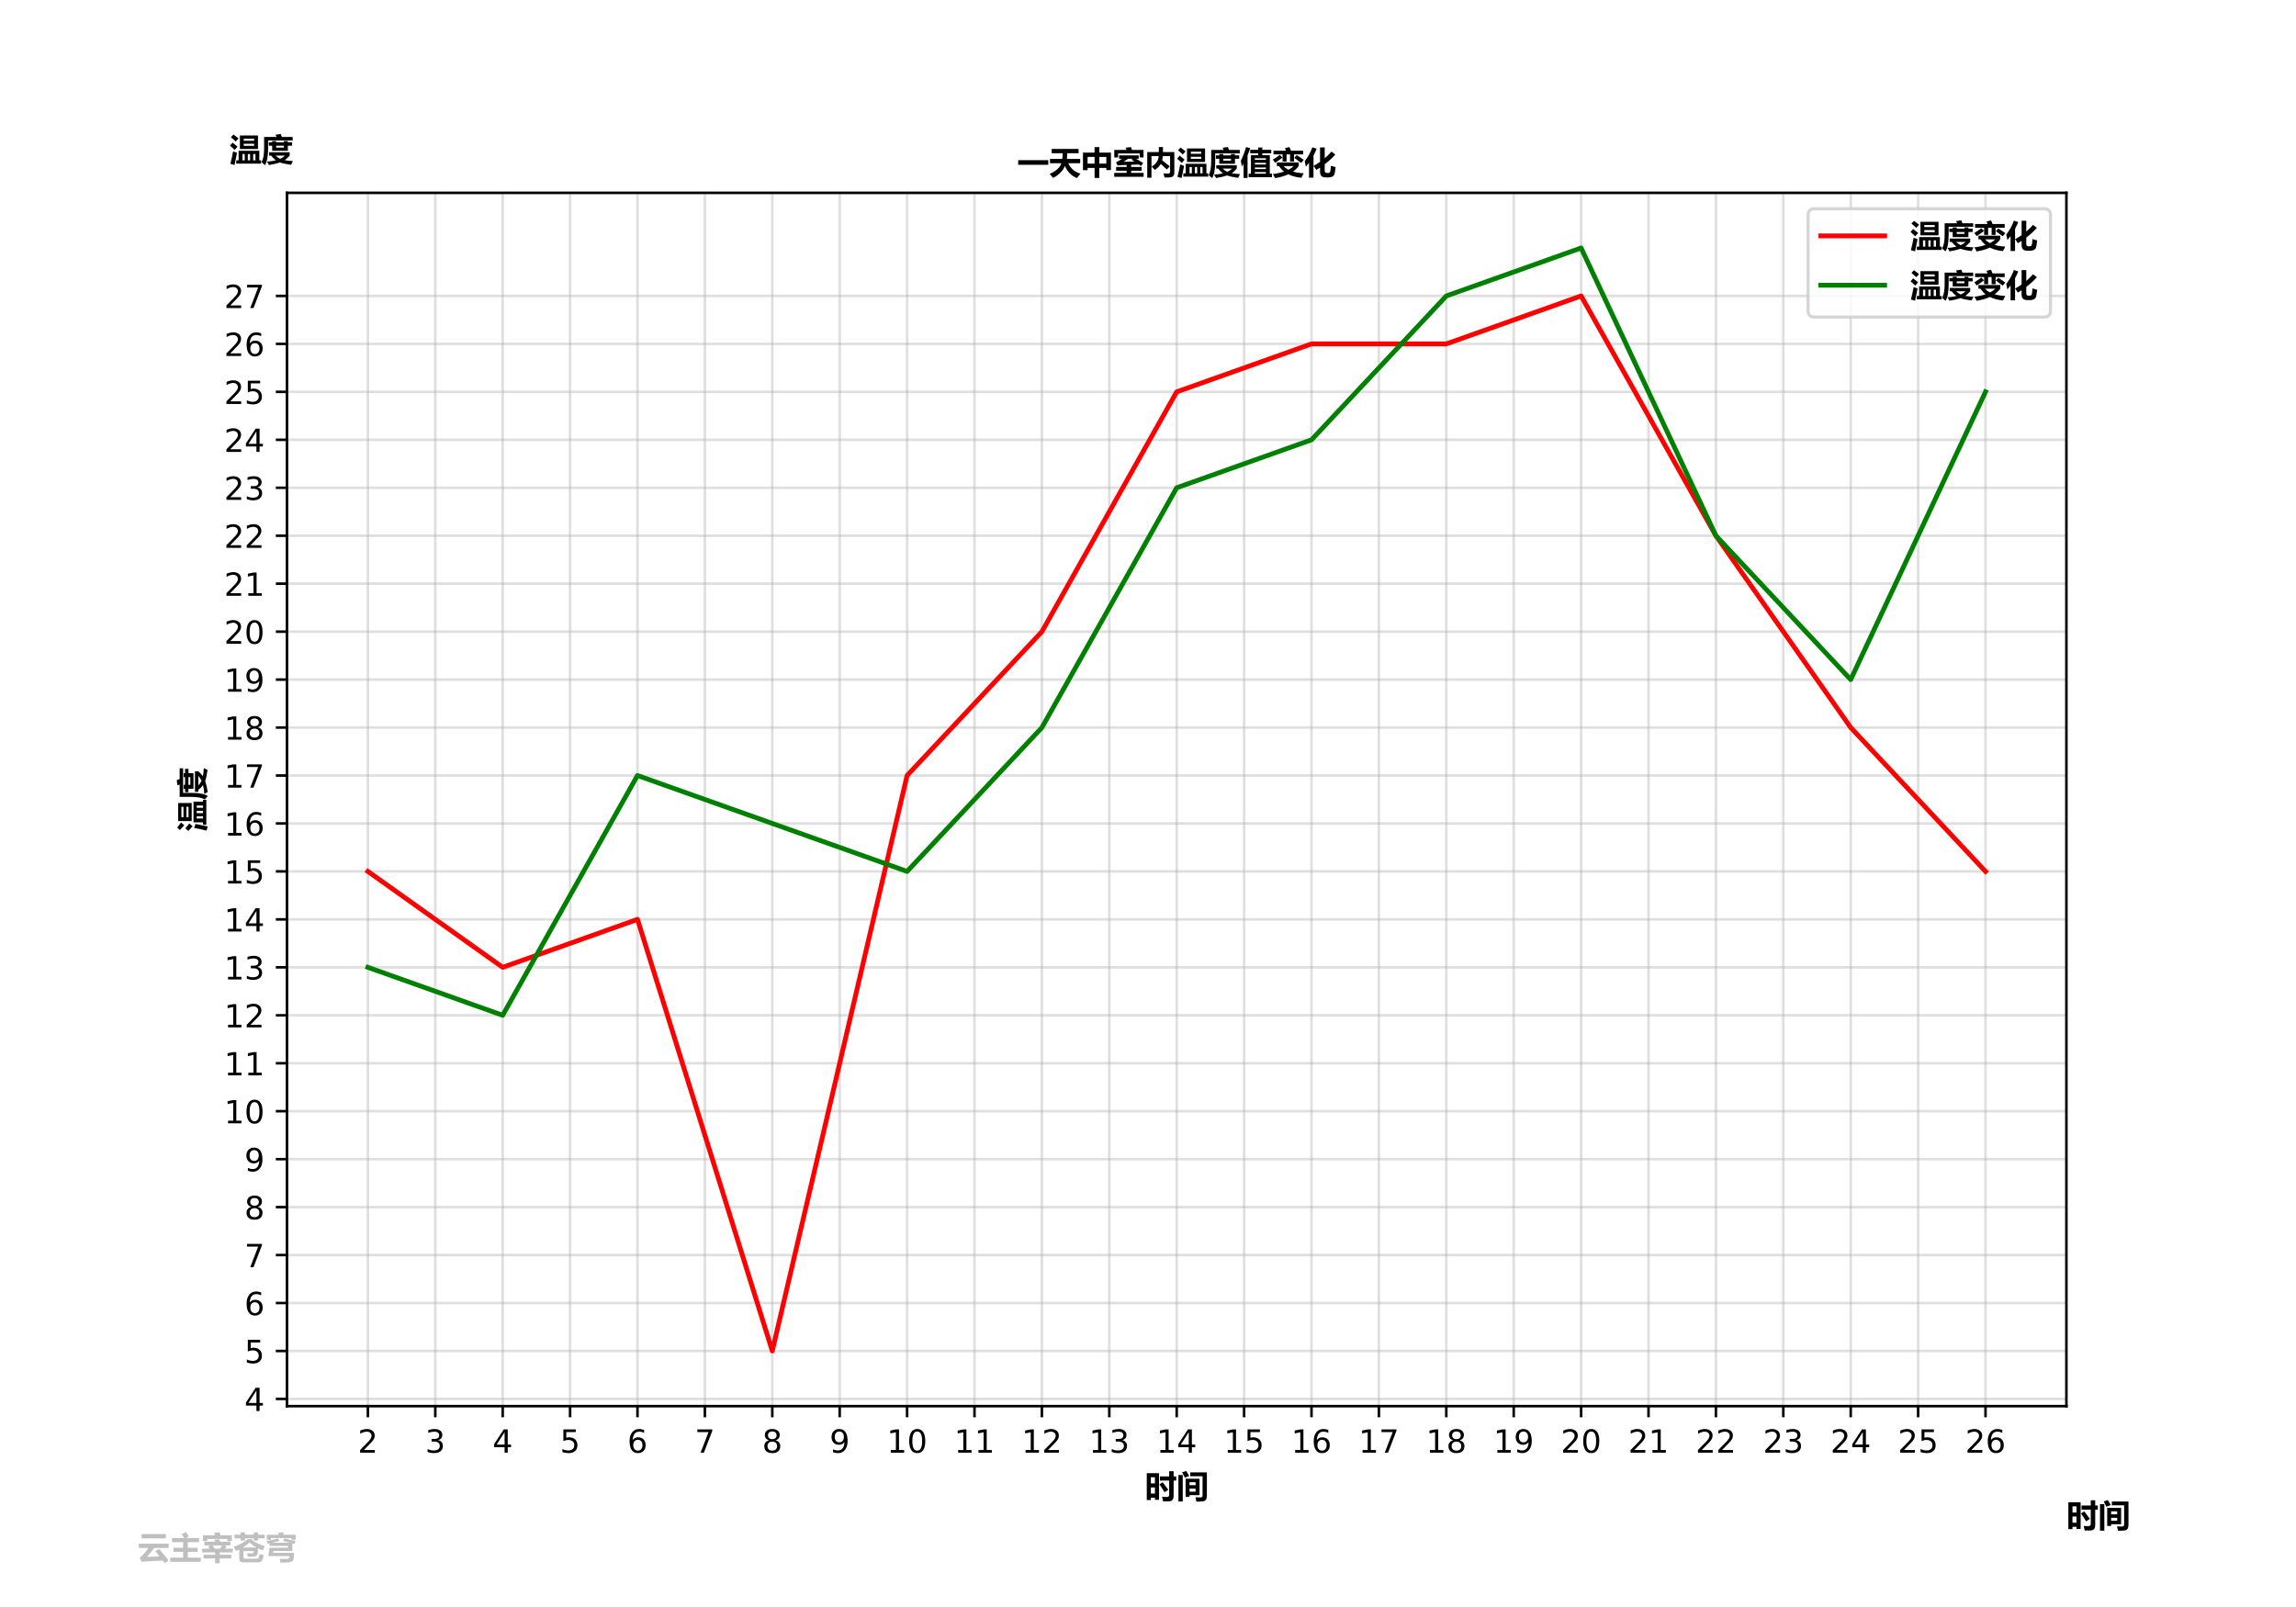 <?xml version="1.0" encoding="utf-8" standalone="no"?>
<!DOCTYPE svg PUBLIC "-//W3C//DTD SVG 1.1//EN"
  "http://www.w3.org/Graphics/SVG/1.1/DTD/svg11.dtd">
<!-- Created with matplotlib (https://matplotlib.org/) -->
<svg height="504pt" version="1.1" viewBox="0 0 720 504" width="720pt" xmlns="http://www.w3.org/2000/svg" xmlns:xlink="http://www.w3.org/1999/xlink">
 <defs>
  <style type="text/css">
*{stroke-linecap:butt;stroke-linejoin:round;}
  </style>
 </defs>
 <g id="figure_1">
  <g id="patch_1">
   <path d="M 0 504 
L 720 504 
L 720 0 
L 0 0 
z
" style="fill:#ffffff;"/>
  </g>
  <g id="axes_1">
   <g id="patch_2">
    <path d="M 90 441 
L 648 441 
L 648 60.48 
L 90 60.48 
z
" style="fill:#ffffff;"/>
   </g>
   <g id="matplotlib.axis_1">
    <g id="xtick_1">
     <g id="line2d_1">
      <path clip-path="url(#p3d6b09eaa8)" d="M 115.364 441 
L 115.364 60.48 
" style="fill:none;stroke:#b0b0b0;stroke-linecap:square;stroke-opacity:0.4;stroke-width:0.8;"/>
     </g>
     <g id="line2d_2">
      <defs>
       <path d="M 0 0 
L 0 3.5 
" id="mea80f3518a" style="stroke:#000000;stroke-width:0.8;"/>
      </defs>
      <g>
       <use style="stroke:#000000;stroke-width:0.8;" x="115.364" xlink:href="#mea80f3518a" y="441"/>
      </g>
     </g>
     <g id="text_1">
      <!-- 2 -->
      <defs>
       <path d="M 19.188 8.297 
L 53.609 8.297 
L 53.609 0 
L 7.328 0 
L 7.328 8.297 
Q 12.938 14.109 22.625 23.891 
Q 32.328 33.688 34.812 36.531 
Q 39.547 41.844 41.422 45.531 
Q 43.312 49.219 43.312 52.781 
Q 43.312 58.594 39.234 62.25 
Q 35.156 65.922 28.609 65.922 
Q 23.969 65.922 18.812 64.312 
Q 13.672 62.703 7.812 59.422 
L 7.812 69.391 
Q 13.766 71.781 18.938 73 
Q 24.125 74.219 28.422 74.219 
Q 39.75 74.219 46.484 68.547 
Q 53.219 62.891 53.219 53.422 
Q 53.219 48.922 51.531 44.891 
Q 49.859 40.875 45.406 35.406 
Q 44.188 33.984 37.641 27.219 
Q 31.109 20.453 19.188 8.297 
z
" id="DejaVuSans-50"/>
      </defs>
      <g transform="translate(112.182 455.598)scale(0.1 -0.1)">
       <use xlink:href="#DejaVuSans-50"/>
      </g>
     </g>
    </g>
    <g id="xtick_2">
     <g id="line2d_3">
      <path clip-path="url(#p3d6b09eaa8)" d="M 136.5 441 
L 136.5 60.48 
" style="fill:none;stroke:#b0b0b0;stroke-linecap:square;stroke-opacity:0.4;stroke-width:0.8;"/>
     </g>
     <g id="line2d_4">
      <g>
       <use style="stroke:#000000;stroke-width:0.8;" x="136.5" xlink:href="#mea80f3518a" y="441"/>
      </g>
     </g>
     <g id="text_2">
      <!-- 3 -->
      <defs>
       <path d="M 40.578 39.312 
Q 47.656 37.797 51.625 33 
Q 55.609 28.219 55.609 21.188 
Q 55.609 10.406 48.188 4.484 
Q 40.766 -1.422 27.094 -1.422 
Q 22.516 -1.422 17.656 -0.516 
Q 12.797 0.391 7.625 2.203 
L 7.625 11.719 
Q 11.719 9.328 16.594 8.109 
Q 21.484 6.891 26.812 6.891 
Q 36.078 6.891 40.938 10.547 
Q 45.797 14.203 45.797 21.188 
Q 45.797 27.641 41.281 31.266 
Q 36.766 34.906 28.719 34.906 
L 20.219 34.906 
L 20.219 43.016 
L 29.109 43.016 
Q 36.375 43.016 40.234 45.922 
Q 44.094 48.828 44.094 54.297 
Q 44.094 59.906 40.109 62.906 
Q 36.141 65.922 28.719 65.922 
Q 24.656 65.922 20.016 65.031 
Q 15.375 64.156 9.812 62.312 
L 9.812 71.094 
Q 15.438 72.656 20.344 73.438 
Q 25.25 74.219 29.594 74.219 
Q 40.828 74.219 47.359 69.109 
Q 53.906 64.016 53.906 55.328 
Q 53.906 49.266 50.438 45.094 
Q 46.969 40.922 40.578 39.312 
z
" id="DejaVuSans-51"/>
      </defs>
      <g transform="translate(133.319 455.598)scale(0.1 -0.1)">
       <use xlink:href="#DejaVuSans-51"/>
      </g>
     </g>
    </g>
    <g id="xtick_3">
     <g id="line2d_5">
      <path clip-path="url(#p3d6b09eaa8)" d="M 157.636 441 
L 157.636 60.48 
" style="fill:none;stroke:#b0b0b0;stroke-linecap:square;stroke-opacity:0.4;stroke-width:0.8;"/>
     </g>
     <g id="line2d_6">
      <g>
       <use style="stroke:#000000;stroke-width:0.8;" x="157.636" xlink:href="#mea80f3518a" y="441"/>
      </g>
     </g>
     <g id="text_3">
      <!-- 4 -->
      <defs>
       <path d="M 37.797 64.312 
L 12.891 25.391 
L 37.797 25.391 
z
M 35.203 72.906 
L 47.609 72.906 
L 47.609 25.391 
L 58.016 25.391 
L 58.016 17.188 
L 47.609 17.188 
L 47.609 0 
L 37.797 0 
L 37.797 17.188 
L 4.891 17.188 
L 4.891 26.703 
z
" id="DejaVuSans-52"/>
      </defs>
      <g transform="translate(154.455 455.598)scale(0.1 -0.1)">
       <use xlink:href="#DejaVuSans-52"/>
      </g>
     </g>
    </g>
    <g id="xtick_4">
     <g id="line2d_7">
      <path clip-path="url(#p3d6b09eaa8)" d="M 178.773 441 
L 178.773 60.48 
" style="fill:none;stroke:#b0b0b0;stroke-linecap:square;stroke-opacity:0.4;stroke-width:0.8;"/>
     </g>
     <g id="line2d_8">
      <g>
       <use style="stroke:#000000;stroke-width:0.8;" x="178.773" xlink:href="#mea80f3518a" y="441"/>
      </g>
     </g>
     <g id="text_4">
      <!-- 5 -->
      <defs>
       <path d="M 10.797 72.906 
L 49.516 72.906 
L 49.516 64.594 
L 19.828 64.594 
L 19.828 46.734 
Q 21.969 47.469 24.109 47.828 
Q 26.266 48.188 28.422 48.188 
Q 40.625 48.188 47.75 41.5 
Q 54.891 34.812 54.891 23.391 
Q 54.891 11.625 47.562 5.094 
Q 40.234 -1.422 26.906 -1.422 
Q 22.312 -1.422 17.547 -0.641 
Q 12.797 0.141 7.719 1.703 
L 7.719 11.625 
Q 12.109 9.234 16.797 8.062 
Q 21.484 6.891 26.703 6.891 
Q 35.156 6.891 40.078 11.328 
Q 45.016 15.766 45.016 23.391 
Q 45.016 31 40.078 35.438 
Q 35.156 39.891 26.703 39.891 
Q 22.75 39.891 18.812 39.016 
Q 14.891 38.141 10.797 36.281 
z
" id="DejaVuSans-53"/>
      </defs>
      <g transform="translate(175.591 455.598)scale(0.1 -0.1)">
       <use xlink:href="#DejaVuSans-53"/>
      </g>
     </g>
    </g>
    <g id="xtick_5">
     <g id="line2d_9">
      <path clip-path="url(#p3d6b09eaa8)" d="M 199.909 441 
L 199.909 60.48 
" style="fill:none;stroke:#b0b0b0;stroke-linecap:square;stroke-opacity:0.4;stroke-width:0.8;"/>
     </g>
     <g id="line2d_10">
      <g>
       <use style="stroke:#000000;stroke-width:0.8;" x="199.909" xlink:href="#mea80f3518a" y="441"/>
      </g>
     </g>
     <g id="text_5">
      <!-- 6 -->
      <defs>
       <path d="M 33.016 40.375 
Q 26.375 40.375 22.484 35.828 
Q 18.609 31.297 18.609 23.391 
Q 18.609 15.531 22.484 10.953 
Q 26.375 6.391 33.016 6.391 
Q 39.656 6.391 43.531 10.953 
Q 47.406 15.531 47.406 23.391 
Q 47.406 31.297 43.531 35.828 
Q 39.656 40.375 33.016 40.375 
z
M 52.594 71.297 
L 52.594 62.312 
Q 48.875 64.062 45.094 64.984 
Q 41.312 65.922 37.594 65.922 
Q 27.828 65.922 22.672 59.328 
Q 17.531 52.734 16.797 39.406 
Q 19.672 43.656 24.016 45.922 
Q 28.375 48.188 33.594 48.188 
Q 44.578 48.188 50.953 41.516 
Q 57.328 34.859 57.328 23.391 
Q 57.328 12.156 50.688 5.359 
Q 44.047 -1.422 33.016 -1.422 
Q 20.359 -1.422 13.672 8.266 
Q 6.984 17.969 6.984 36.375 
Q 6.984 53.656 15.188 63.938 
Q 23.391 74.219 37.203 74.219 
Q 40.922 74.219 44.703 73.484 
Q 48.484 72.75 52.594 71.297 
z
" id="DejaVuSans-54"/>
      </defs>
      <g transform="translate(196.728 455.598)scale(0.1 -0.1)">
       <use xlink:href="#DejaVuSans-54"/>
      </g>
     </g>
    </g>
    <g id="xtick_6">
     <g id="line2d_11">
      <path clip-path="url(#p3d6b09eaa8)" d="M 221.045 441 
L 221.045 60.48 
" style="fill:none;stroke:#b0b0b0;stroke-linecap:square;stroke-opacity:0.4;stroke-width:0.8;"/>
     </g>
     <g id="line2d_12">
      <g>
       <use style="stroke:#000000;stroke-width:0.8;" x="221.045" xlink:href="#mea80f3518a" y="441"/>
      </g>
     </g>
     <g id="text_6">
      <!-- 7 -->
      <defs>
       <path d="M 8.203 72.906 
L 55.078 72.906 
L 55.078 68.703 
L 28.609 0 
L 18.312 0 
L 43.219 64.594 
L 8.203 64.594 
z
" id="DejaVuSans-55"/>
      </defs>
      <g transform="translate(217.864 455.598)scale(0.1 -0.1)">
       <use xlink:href="#DejaVuSans-55"/>
      </g>
     </g>
    </g>
    <g id="xtick_7">
     <g id="line2d_13">
      <path clip-path="url(#p3d6b09eaa8)" d="M 242.182 441 
L 242.182 60.48 
" style="fill:none;stroke:#b0b0b0;stroke-linecap:square;stroke-opacity:0.4;stroke-width:0.8;"/>
     </g>
     <g id="line2d_14">
      <g>
       <use style="stroke:#000000;stroke-width:0.8;" x="242.182" xlink:href="#mea80f3518a" y="441"/>
      </g>
     </g>
     <g id="text_7">
      <!-- 8 -->
      <defs>
       <path d="M 31.781 34.625 
Q 24.75 34.625 20.719 30.859 
Q 16.703 27.094 16.703 20.516 
Q 16.703 13.922 20.719 10.156 
Q 24.75 6.391 31.781 6.391 
Q 38.812 6.391 42.859 10.172 
Q 46.922 13.969 46.922 20.516 
Q 46.922 27.094 42.891 30.859 
Q 38.875 34.625 31.781 34.625 
z
M 21.922 38.812 
Q 15.578 40.375 12.031 44.719 
Q 8.5 49.078 8.5 55.328 
Q 8.5 64.062 14.719 69.141 
Q 20.953 74.219 31.781 74.219 
Q 42.672 74.219 48.875 69.141 
Q 55.078 64.062 55.078 55.328 
Q 55.078 49.078 51.531 44.719 
Q 48 40.375 41.703 38.812 
Q 48.828 37.156 52.797 32.312 
Q 56.781 27.484 56.781 20.516 
Q 56.781 9.906 50.312 4.234 
Q 43.844 -1.422 31.781 -1.422 
Q 19.734 -1.422 13.25 4.234 
Q 6.781 9.906 6.781 20.516 
Q 6.781 27.484 10.781 32.312 
Q 14.797 37.156 21.922 38.812 
z
M 18.312 54.391 
Q 18.312 48.734 21.844 45.562 
Q 25.391 42.391 31.781 42.391 
Q 38.141 42.391 41.719 45.562 
Q 45.312 48.734 45.312 54.391 
Q 45.312 60.062 41.719 63.234 
Q 38.141 66.406 31.781 66.406 
Q 25.391 66.406 21.844 63.234 
Q 18.312 60.062 18.312 54.391 
z
" id="DejaVuSans-56"/>
      </defs>
      <g transform="translate(239.001 455.598)scale(0.1 -0.1)">
       <use xlink:href="#DejaVuSans-56"/>
      </g>
     </g>
    </g>
    <g id="xtick_8">
     <g id="line2d_15">
      <path clip-path="url(#p3d6b09eaa8)" d="M 263.318 441 
L 263.318 60.48 
" style="fill:none;stroke:#b0b0b0;stroke-linecap:square;stroke-opacity:0.4;stroke-width:0.8;"/>
     </g>
     <g id="line2d_16">
      <g>
       <use style="stroke:#000000;stroke-width:0.8;" x="263.318" xlink:href="#mea80f3518a" y="441"/>
      </g>
     </g>
     <g id="text_8">
      <!-- 9 -->
      <defs>
       <path d="M 10.984 1.516 
L 10.984 10.5 
Q 14.703 8.734 18.5 7.812 
Q 22.312 6.891 25.984 6.891 
Q 35.75 6.891 40.891 13.453 
Q 46.047 20.016 46.781 33.406 
Q 43.953 29.203 39.594 26.953 
Q 35.25 24.703 29.984 24.703 
Q 19.047 24.703 12.672 31.312 
Q 6.297 37.938 6.297 49.422 
Q 6.297 60.641 12.938 67.422 
Q 19.578 74.219 30.609 74.219 
Q 43.266 74.219 49.922 64.516 
Q 56.594 54.828 56.594 36.375 
Q 56.594 19.141 48.406 8.859 
Q 40.234 -1.422 26.422 -1.422 
Q 22.703 -1.422 18.891 -0.688 
Q 15.094 0.047 10.984 1.516 
z
M 30.609 32.422 
Q 37.25 32.422 41.125 36.953 
Q 45.016 41.5 45.016 49.422 
Q 45.016 57.281 41.125 61.844 
Q 37.25 66.406 30.609 66.406 
Q 23.969 66.406 20.094 61.844 
Q 16.219 57.281 16.219 49.422 
Q 16.219 41.5 20.094 36.953 
Q 23.969 32.422 30.609 32.422 
z
" id="DejaVuSans-57"/>
      </defs>
      <g transform="translate(260.137 455.598)scale(0.1 -0.1)">
       <use xlink:href="#DejaVuSans-57"/>
      </g>
     </g>
    </g>
    <g id="xtick_9">
     <g id="line2d_17">
      <path clip-path="url(#p3d6b09eaa8)" d="M 284.455 441 
L 284.455 60.48 
" style="fill:none;stroke:#b0b0b0;stroke-linecap:square;stroke-opacity:0.4;stroke-width:0.8;"/>
     </g>
     <g id="line2d_18">
      <g>
       <use style="stroke:#000000;stroke-width:0.8;" x="284.455" xlink:href="#mea80f3518a" y="441"/>
      </g>
     </g>
     <g id="text_9">
      <!-- 10 -->
      <defs>
       <path d="M 12.406 8.297 
L 28.516 8.297 
L 28.516 63.922 
L 10.984 60.406 
L 10.984 69.391 
L 28.422 72.906 
L 38.281 72.906 
L 38.281 8.297 
L 54.391 8.297 
L 54.391 0 
L 12.406 0 
z
" id="DejaVuSans-49"/>
       <path d="M 31.781 66.406 
Q 24.172 66.406 20.328 58.906 
Q 16.5 51.422 16.5 36.375 
Q 16.5 21.391 20.328 13.891 
Q 24.172 6.391 31.781 6.391 
Q 39.453 6.391 43.281 13.891 
Q 47.125 21.391 47.125 36.375 
Q 47.125 51.422 43.281 58.906 
Q 39.453 66.406 31.781 66.406 
z
M 31.781 74.219 
Q 44.047 74.219 50.516 64.516 
Q 56.984 54.828 56.984 36.375 
Q 56.984 17.969 50.516 8.266 
Q 44.047 -1.422 31.781 -1.422 
Q 19.531 -1.422 13.062 8.266 
Q 6.594 17.969 6.594 36.375 
Q 6.594 54.828 13.062 64.516 
Q 19.531 74.219 31.781 74.219 
z
" id="DejaVuSans-48"/>
      </defs>
      <g transform="translate(278.092 455.598)scale(0.1 -0.1)">
       <use xlink:href="#DejaVuSans-49"/>
       <use x="63.623" xlink:href="#DejaVuSans-48"/>
      </g>
     </g>
    </g>
    <g id="xtick_10">
     <g id="line2d_19">
      <path clip-path="url(#p3d6b09eaa8)" d="M 305.591 441 
L 305.591 60.48 
" style="fill:none;stroke:#b0b0b0;stroke-linecap:square;stroke-opacity:0.4;stroke-width:0.8;"/>
     </g>
     <g id="line2d_20">
      <g>
       <use style="stroke:#000000;stroke-width:0.8;" x="305.591" xlink:href="#mea80f3518a" y="441"/>
      </g>
     </g>
     <g id="text_10">
      <!-- 11 -->
      <g transform="translate(299.228 455.598)scale(0.1 -0.1)">
       <use xlink:href="#DejaVuSans-49"/>
       <use x="63.623" xlink:href="#DejaVuSans-49"/>
      </g>
     </g>
    </g>
    <g id="xtick_11">
     <g id="line2d_21">
      <path clip-path="url(#p3d6b09eaa8)" d="M 326.727 441 
L 326.727 60.48 
" style="fill:none;stroke:#b0b0b0;stroke-linecap:square;stroke-opacity:0.4;stroke-width:0.8;"/>
     </g>
     <g id="line2d_22">
      <g>
       <use style="stroke:#000000;stroke-width:0.8;" x="326.727" xlink:href="#mea80f3518a" y="441"/>
      </g>
     </g>
     <g id="text_11">
      <!-- 12 -->
      <g transform="translate(320.365 455.598)scale(0.1 -0.1)">
       <use xlink:href="#DejaVuSans-49"/>
       <use x="63.623" xlink:href="#DejaVuSans-50"/>
      </g>
     </g>
    </g>
    <g id="xtick_12">
     <g id="line2d_23">
      <path clip-path="url(#p3d6b09eaa8)" d="M 347.864 441 
L 347.864 60.48 
" style="fill:none;stroke:#b0b0b0;stroke-linecap:square;stroke-opacity:0.4;stroke-width:0.8;"/>
     </g>
     <g id="line2d_24">
      <g>
       <use style="stroke:#000000;stroke-width:0.8;" x="347.864" xlink:href="#mea80f3518a" y="441"/>
      </g>
     </g>
     <g id="text_12">
      <!-- 13 -->
      <g transform="translate(341.501 455.598)scale(0.1 -0.1)">
       <use xlink:href="#DejaVuSans-49"/>
       <use x="63.623" xlink:href="#DejaVuSans-51"/>
      </g>
     </g>
    </g>
    <g id="xtick_13">
     <g id="line2d_25">
      <path clip-path="url(#p3d6b09eaa8)" d="M 369 441 
L 369 60.48 
" style="fill:none;stroke:#b0b0b0;stroke-linecap:square;stroke-opacity:0.4;stroke-width:0.8;"/>
     </g>
     <g id="line2d_26">
      <g>
       <use style="stroke:#000000;stroke-width:0.8;" x="369" xlink:href="#mea80f3518a" y="441"/>
      </g>
     </g>
     <g id="text_13">
      <!-- 14 -->
      <g transform="translate(362.637 455.598)scale(0.1 -0.1)">
       <use xlink:href="#DejaVuSans-49"/>
       <use x="63.623" xlink:href="#DejaVuSans-52"/>
      </g>
     </g>
    </g>
    <g id="xtick_14">
     <g id="line2d_27">
      <path clip-path="url(#p3d6b09eaa8)" d="M 390.136 441 
L 390.136 60.48 
" style="fill:none;stroke:#b0b0b0;stroke-linecap:square;stroke-opacity:0.4;stroke-width:0.8;"/>
     </g>
     <g id="line2d_28">
      <g>
       <use style="stroke:#000000;stroke-width:0.8;" x="390.136" xlink:href="#mea80f3518a" y="441"/>
      </g>
     </g>
     <g id="text_14">
      <!-- 15 -->
      <g transform="translate(383.774 455.598)scale(0.1 -0.1)">
       <use xlink:href="#DejaVuSans-49"/>
       <use x="63.623" xlink:href="#DejaVuSans-53"/>
      </g>
     </g>
    </g>
    <g id="xtick_15">
     <g id="line2d_29">
      <path clip-path="url(#p3d6b09eaa8)" d="M 411.273 441 
L 411.273 60.48 
" style="fill:none;stroke:#b0b0b0;stroke-linecap:square;stroke-opacity:0.4;stroke-width:0.8;"/>
     </g>
     <g id="line2d_30">
      <g>
       <use style="stroke:#000000;stroke-width:0.8;" x="411.273" xlink:href="#mea80f3518a" y="441"/>
      </g>
     </g>
     <g id="text_15">
      <!-- 16 -->
      <g transform="translate(404.91 455.598)scale(0.1 -0.1)">
       <use xlink:href="#DejaVuSans-49"/>
       <use x="63.623" xlink:href="#DejaVuSans-54"/>
      </g>
     </g>
    </g>
    <g id="xtick_16">
     <g id="line2d_31">
      <path clip-path="url(#p3d6b09eaa8)" d="M 432.409 441 
L 432.409 60.48 
" style="fill:none;stroke:#b0b0b0;stroke-linecap:square;stroke-opacity:0.4;stroke-width:0.8;"/>
     </g>
     <g id="line2d_32">
      <g>
       <use style="stroke:#000000;stroke-width:0.8;" x="432.409" xlink:href="#mea80f3518a" y="441"/>
      </g>
     </g>
     <g id="text_16">
      <!-- 17 -->
      <g transform="translate(426.047 455.598)scale(0.1 -0.1)">
       <use xlink:href="#DejaVuSans-49"/>
       <use x="63.623" xlink:href="#DejaVuSans-55"/>
      </g>
     </g>
    </g>
    <g id="xtick_17">
     <g id="line2d_33">
      <path clip-path="url(#p3d6b09eaa8)" d="M 453.545 441 
L 453.545 60.48 
" style="fill:none;stroke:#b0b0b0;stroke-linecap:square;stroke-opacity:0.4;stroke-width:0.8;"/>
     </g>
     <g id="line2d_34">
      <g>
       <use style="stroke:#000000;stroke-width:0.8;" x="453.545" xlink:href="#mea80f3518a" y="441"/>
      </g>
     </g>
     <g id="text_17">
      <!-- 18 -->
      <g transform="translate(447.183 455.598)scale(0.1 -0.1)">
       <use xlink:href="#DejaVuSans-49"/>
       <use x="63.623" xlink:href="#DejaVuSans-56"/>
      </g>
     </g>
    </g>
    <g id="xtick_18">
     <g id="line2d_35">
      <path clip-path="url(#p3d6b09eaa8)" d="M 474.682 441 
L 474.682 60.48 
" style="fill:none;stroke:#b0b0b0;stroke-linecap:square;stroke-opacity:0.4;stroke-width:0.8;"/>
     </g>
     <g id="line2d_36">
      <g>
       <use style="stroke:#000000;stroke-width:0.8;" x="474.682" xlink:href="#mea80f3518a" y="441"/>
      </g>
     </g>
     <g id="text_18">
      <!-- 19 -->
      <g transform="translate(468.319 455.598)scale(0.1 -0.1)">
       <use xlink:href="#DejaVuSans-49"/>
       <use x="63.623" xlink:href="#DejaVuSans-57"/>
      </g>
     </g>
    </g>
    <g id="xtick_19">
     <g id="line2d_37">
      <path clip-path="url(#p3d6b09eaa8)" d="M 495.818 441 
L 495.818 60.48 
" style="fill:none;stroke:#b0b0b0;stroke-linecap:square;stroke-opacity:0.4;stroke-width:0.8;"/>
     </g>
     <g id="line2d_38">
      <g>
       <use style="stroke:#000000;stroke-width:0.8;" x="495.818" xlink:href="#mea80f3518a" y="441"/>
      </g>
     </g>
     <g id="text_19">
      <!-- 20 -->
      <g transform="translate(489.456 455.598)scale(0.1 -0.1)">
       <use xlink:href="#DejaVuSans-50"/>
       <use x="63.623" xlink:href="#DejaVuSans-48"/>
      </g>
     </g>
    </g>
    <g id="xtick_20">
     <g id="line2d_39">
      <path clip-path="url(#p3d6b09eaa8)" d="M 516.955 441 
L 516.955 60.48 
" style="fill:none;stroke:#b0b0b0;stroke-linecap:square;stroke-opacity:0.4;stroke-width:0.8;"/>
     </g>
     <g id="line2d_40">
      <g>
       <use style="stroke:#000000;stroke-width:0.8;" x="516.955" xlink:href="#mea80f3518a" y="441"/>
      </g>
     </g>
     <g id="text_20">
      <!-- 21 -->
      <g transform="translate(510.592 455.598)scale(0.1 -0.1)">
       <use xlink:href="#DejaVuSans-50"/>
       <use x="63.623" xlink:href="#DejaVuSans-49"/>
      </g>
     </g>
    </g>
    <g id="xtick_21">
     <g id="line2d_41">
      <path clip-path="url(#p3d6b09eaa8)" d="M 538.091 441 
L 538.091 60.48 
" style="fill:none;stroke:#b0b0b0;stroke-linecap:square;stroke-opacity:0.4;stroke-width:0.8;"/>
     </g>
     <g id="line2d_42">
      <g>
       <use style="stroke:#000000;stroke-width:0.8;" x="538.091" xlink:href="#mea80f3518a" y="441"/>
      </g>
     </g>
     <g id="text_21">
      <!-- 22 -->
      <g transform="translate(531.728 455.598)scale(0.1 -0.1)">
       <use xlink:href="#DejaVuSans-50"/>
       <use x="63.623" xlink:href="#DejaVuSans-50"/>
      </g>
     </g>
    </g>
    <g id="xtick_22">
     <g id="line2d_43">
      <path clip-path="url(#p3d6b09eaa8)" d="M 559.227 441 
L 559.227 60.48 
" style="fill:none;stroke:#b0b0b0;stroke-linecap:square;stroke-opacity:0.4;stroke-width:0.8;"/>
     </g>
     <g id="line2d_44">
      <g>
       <use style="stroke:#000000;stroke-width:0.8;" x="559.227" xlink:href="#mea80f3518a" y="441"/>
      </g>
     </g>
     <g id="text_22">
      <!-- 23 -->
      <g transform="translate(552.865 455.598)scale(0.1 -0.1)">
       <use xlink:href="#DejaVuSans-50"/>
       <use x="63.623" xlink:href="#DejaVuSans-51"/>
      </g>
     </g>
    </g>
    <g id="xtick_23">
     <g id="line2d_45">
      <path clip-path="url(#p3d6b09eaa8)" d="M 580.364 441 
L 580.364 60.48 
" style="fill:none;stroke:#b0b0b0;stroke-linecap:square;stroke-opacity:0.4;stroke-width:0.8;"/>
     </g>
     <g id="line2d_46">
      <g>
       <use style="stroke:#000000;stroke-width:0.8;" x="580.364" xlink:href="#mea80f3518a" y="441"/>
      </g>
     </g>
     <g id="text_23">
      <!-- 24 -->
      <g transform="translate(574.001 455.598)scale(0.1 -0.1)">
       <use xlink:href="#DejaVuSans-50"/>
       <use x="63.623" xlink:href="#DejaVuSans-52"/>
      </g>
     </g>
    </g>
    <g id="xtick_24">
     <g id="line2d_47">
      <path clip-path="url(#p3d6b09eaa8)" d="M 601.5 441 
L 601.5 60.48 
" style="fill:none;stroke:#b0b0b0;stroke-linecap:square;stroke-opacity:0.4;stroke-width:0.8;"/>
     </g>
     <g id="line2d_48">
      <g>
       <use style="stroke:#000000;stroke-width:0.8;" x="601.5" xlink:href="#mea80f3518a" y="441"/>
      </g>
     </g>
     <g id="text_24">
      <!-- 25 -->
      <g transform="translate(595.138 455.598)scale(0.1 -0.1)">
       <use xlink:href="#DejaVuSans-50"/>
       <use x="63.623" xlink:href="#DejaVuSans-53"/>
      </g>
     </g>
    </g>
    <g id="xtick_25">
     <g id="line2d_49">
      <path clip-path="url(#p3d6b09eaa8)" d="M 622.636 441 
L 622.636 60.48 
" style="fill:none;stroke:#b0b0b0;stroke-linecap:square;stroke-opacity:0.4;stroke-width:0.8;"/>
     </g>
     <g id="line2d_50">
      <g>
       <use style="stroke:#000000;stroke-width:0.8;" x="622.636" xlink:href="#mea80f3518a" y="441"/>
      </g>
     </g>
     <g id="text_25">
      <!-- 26 -->
      <g transform="translate(616.274 455.598)scale(0.1 -0.1)">
       <use xlink:href="#DejaVuSans-50"/>
       <use x="63.623" xlink:href="#DejaVuSans-54"/>
      </g>
     </g>
    </g>
    <g id="text_26">
     <!-- 时间 -->
     <defs>
      <path d="M 47.469 66.266 
L 76.375 66.266 
L 76.375 82.672 
L 90.328 82.672 
L 90.328 66.266 
L 98.531 66.266 
L 98.531 53.266 
L 90.328 53.266 
L 90.328 4.938 
Q 90.328 -3.266 86.672 -7.469 
Q 83.016 -11.672 76.531 -11.906 
Q 70.062 -12.156 57.328 -12.156 
Q 55.766 -3.266 54 2.094 
Q 67.875 1.703 69.234 1.703 
Q 76.375 1.703 76.375 9.125 
L 76.375 53.266 
L 47.469 53.266 
z
M 6.156 -7.766 
L 6.156 76.516 
L 44.625 76.516 
L 44.625 -7.172 
L 31.734 -7.172 
L 31.734 -0.438 
L 19.047 -0.438 
L 19.047 -7.766 
z
M 31.734 63.625 
L 19.047 63.625 
L 19.047 44.281 
L 31.734 44.281 
z
M 19.047 12.453 
L 31.734 12.453 
L 31.734 31.781 
L 19.047 31.781 
z
M 56.062 48 
Q 62.703 39.703 73.641 24.359 
L 61.812 16.656 
Q 52.938 31.391 45.906 41.266 
z
" id="MicrosoftYaHei-Bold-26102"/>
      <path d="M 17 79.047 
L 29.781 83.547 
Q 34.375 76.312 39.156 67.719 
L 25.594 62.547 
Q 21.188 71.828 17 79.047 
z
M 94.625 5.422 
Q 94.625 -1.656 92.25 -5.906 
Q 89.891 -10.156 84.719 -11.5 
Q 79.547 -12.844 61.719 -12.844 
Q 60.547 -5.609 58.594 0.828 
Q 64.844 0.438 74.516 0.438 
Q 81.062 0.438 81.062 6.203 
L 81.062 66.844 
L 42.484 66.844 
L 42.484 78.859 
L 94.625 78.859 
z
M 5.375 70.656 
L 18.953 70.656 
L 18.953 -12.547 
L 5.375 -12.547 
z
M 27.938 58.938 
L 71.578 58.938 
L 71.578 7.562 
L 40.234 7.562 
L 40.234 2.203 
L 27.938 2.203 
z
M 59.281 48 
L 40.234 48 
L 40.234 38.719 
L 59.281 38.719 
z
M 59.281 18.5 
L 59.281 27.781 
L 40.234 27.781 
L 40.234 18.5 
z
" id="MicrosoftYaHei-Bold-38388"/>
     </defs>
     <g transform="translate(359 469.672)scale(0.1 -0.1)">
      <use xlink:href="#MicrosoftYaHei-Bold-26102"/>
      <use x="100" xlink:href="#MicrosoftYaHei-Bold-38388"/>
     </g>
    </g>
   </g>
   <g id="matplotlib.axis_2">
    <g id="ytick_1">
     <g id="line2d_51">
      <path clip-path="url(#p3d6b09eaa8)" d="M 90 438.744 
L 648 438.744 
" style="fill:none;stroke:#b0b0b0;stroke-linecap:square;stroke-opacity:0.4;stroke-width:0.8;"/>
     </g>
     <g id="line2d_52">
      <defs>
       <path d="M 0 0 
L -3.5 0 
" id="m730345b9df" style="stroke:#000000;stroke-width:0.8;"/>
      </defs>
      <g>
       <use style="stroke:#000000;stroke-width:0.8;" x="90" xlink:href="#m730345b9df" y="438.744"/>
      </g>
     </g>
     <g id="text_27">
      <!-- 4 -->
      <g transform="translate(76.638 442.543)scale(0.1 -0.1)">
       <use xlink:href="#DejaVuSans-52"/>
      </g>
     </g>
    </g>
    <g id="ytick_2">
     <g id="line2d_53">
      <path clip-path="url(#p3d6b09eaa8)" d="M 90 423.704 
L 648 423.704 
" style="fill:none;stroke:#b0b0b0;stroke-linecap:square;stroke-opacity:0.4;stroke-width:0.8;"/>
     </g>
     <g id="line2d_54">
      <g>
       <use style="stroke:#000000;stroke-width:0.8;" x="90" xlink:href="#m730345b9df" y="423.704"/>
      </g>
     </g>
     <g id="text_28">
      <!-- 5 -->
      <g transform="translate(76.638 427.503)scale(0.1 -0.1)">
       <use xlink:href="#DejaVuSans-53"/>
      </g>
     </g>
    </g>
    <g id="ytick_3">
     <g id="line2d_55">
      <path clip-path="url(#p3d6b09eaa8)" d="M 90 408.663 
L 648 408.663 
" style="fill:none;stroke:#b0b0b0;stroke-linecap:square;stroke-opacity:0.4;stroke-width:0.8;"/>
     </g>
     <g id="line2d_56">
      <g>
       <use style="stroke:#000000;stroke-width:0.8;" x="90" xlink:href="#m730345b9df" y="408.663"/>
      </g>
     </g>
     <g id="text_29">
      <!-- 6 -->
      <g transform="translate(76.638 412.463)scale(0.1 -0.1)">
       <use xlink:href="#DejaVuSans-54"/>
      </g>
     </g>
    </g>
    <g id="ytick_4">
     <g id="line2d_57">
      <path clip-path="url(#p3d6b09eaa8)" d="M 90 393.623 
L 648 393.623 
" style="fill:none;stroke:#b0b0b0;stroke-linecap:square;stroke-opacity:0.4;stroke-width:0.8;"/>
     </g>
     <g id="line2d_58">
      <g>
       <use style="stroke:#000000;stroke-width:0.8;" x="90" xlink:href="#m730345b9df" y="393.623"/>
      </g>
     </g>
     <g id="text_30">
      <!-- 7 -->
      <g transform="translate(76.638 397.422)scale(0.1 -0.1)">
       <use xlink:href="#DejaVuSans-55"/>
      </g>
     </g>
    </g>
    <g id="ytick_5">
     <g id="line2d_59">
      <path clip-path="url(#p3d6b09eaa8)" d="M 90 378.583 
L 648 378.583 
" style="fill:none;stroke:#b0b0b0;stroke-linecap:square;stroke-opacity:0.4;stroke-width:0.8;"/>
     </g>
     <g id="line2d_60">
      <g>
       <use style="stroke:#000000;stroke-width:0.8;" x="90" xlink:href="#m730345b9df" y="378.583"/>
      </g>
     </g>
     <g id="text_31">
      <!-- 8 -->
      <g transform="translate(76.638 382.382)scale(0.1 -0.1)">
       <use xlink:href="#DejaVuSans-56"/>
      </g>
     </g>
    </g>
    <g id="ytick_6">
     <g id="line2d_61">
      <path clip-path="url(#p3d6b09eaa8)" d="M 90 363.542 
L 648 363.542 
" style="fill:none;stroke:#b0b0b0;stroke-linecap:square;stroke-opacity:0.4;stroke-width:0.8;"/>
     </g>
     <g id="line2d_62">
      <g>
       <use style="stroke:#000000;stroke-width:0.8;" x="90" xlink:href="#m730345b9df" y="363.542"/>
      </g>
     </g>
     <g id="text_32">
      <!-- 9 -->
      <g transform="translate(76.638 367.342)scale(0.1 -0.1)">
       <use xlink:href="#DejaVuSans-57"/>
      </g>
     </g>
    </g>
    <g id="ytick_7">
     <g id="line2d_63">
      <path clip-path="url(#p3d6b09eaa8)" d="M 90 348.502 
L 648 348.502 
" style="fill:none;stroke:#b0b0b0;stroke-linecap:square;stroke-opacity:0.4;stroke-width:0.8;"/>
     </g>
     <g id="line2d_64">
      <g>
       <use style="stroke:#000000;stroke-width:0.8;" x="90" xlink:href="#m730345b9df" y="348.502"/>
      </g>
     </g>
     <g id="text_33">
      <!-- 10 -->
      <g transform="translate(70.275 352.301)scale(0.1 -0.1)">
       <use xlink:href="#DejaVuSans-49"/>
       <use x="63.623" xlink:href="#DejaVuSans-48"/>
      </g>
     </g>
    </g>
    <g id="ytick_8">
     <g id="line2d_65">
      <path clip-path="url(#p3d6b09eaa8)" d="M 90 333.462 
L 648 333.462 
" style="fill:none;stroke:#b0b0b0;stroke-linecap:square;stroke-opacity:0.4;stroke-width:0.8;"/>
     </g>
     <g id="line2d_66">
      <g>
       <use style="stroke:#000000;stroke-width:0.8;" x="90" xlink:href="#m730345b9df" y="333.462"/>
      </g>
     </g>
     <g id="text_34">
      <!-- 11 -->
      <g transform="translate(70.275 337.261)scale(0.1 -0.1)">
       <use xlink:href="#DejaVuSans-49"/>
       <use x="63.623" xlink:href="#DejaVuSans-49"/>
      </g>
     </g>
    </g>
    <g id="ytick_9">
     <g id="line2d_67">
      <path clip-path="url(#p3d6b09eaa8)" d="M 90 318.421 
L 648 318.421 
" style="fill:none;stroke:#b0b0b0;stroke-linecap:square;stroke-opacity:0.4;stroke-width:0.8;"/>
     </g>
     <g id="line2d_68">
      <g>
       <use style="stroke:#000000;stroke-width:0.8;" x="90" xlink:href="#m730345b9df" y="318.421"/>
      </g>
     </g>
     <g id="text_35">
      <!-- 12 -->
      <g transform="translate(70.275 322.221)scale(0.1 -0.1)">
       <use xlink:href="#DejaVuSans-49"/>
       <use x="63.623" xlink:href="#DejaVuSans-50"/>
      </g>
     </g>
    </g>
    <g id="ytick_10">
     <g id="line2d_69">
      <path clip-path="url(#p3d6b09eaa8)" d="M 90 303.381 
L 648 303.381 
" style="fill:none;stroke:#b0b0b0;stroke-linecap:square;stroke-opacity:0.4;stroke-width:0.8;"/>
     </g>
     <g id="line2d_70">
      <g>
       <use style="stroke:#000000;stroke-width:0.8;" x="90" xlink:href="#m730345b9df" y="303.381"/>
      </g>
     </g>
     <g id="text_36">
      <!-- 13 -->
      <g transform="translate(70.275 307.18)scale(0.1 -0.1)">
       <use xlink:href="#DejaVuSans-49"/>
       <use x="63.623" xlink:href="#DejaVuSans-51"/>
      </g>
     </g>
    </g>
    <g id="ytick_11">
     <g id="line2d_71">
      <path clip-path="url(#p3d6b09eaa8)" d="M 90 288.341 
L 648 288.341 
" style="fill:none;stroke:#b0b0b0;stroke-linecap:square;stroke-opacity:0.4;stroke-width:0.8;"/>
     </g>
     <g id="line2d_72">
      <g>
       <use style="stroke:#000000;stroke-width:0.8;" x="90" xlink:href="#m730345b9df" y="288.341"/>
      </g>
     </g>
     <g id="text_37">
      <!-- 14 -->
      <g transform="translate(70.275 292.14)scale(0.1 -0.1)">
       <use xlink:href="#DejaVuSans-49"/>
       <use x="63.623" xlink:href="#DejaVuSans-52"/>
      </g>
     </g>
    </g>
    <g id="ytick_12">
     <g id="line2d_73">
      <path clip-path="url(#p3d6b09eaa8)" d="M 90 273.3 
L 648 273.3 
" style="fill:none;stroke:#b0b0b0;stroke-linecap:square;stroke-opacity:0.4;stroke-width:0.8;"/>
     </g>
     <g id="line2d_74">
      <g>
       <use style="stroke:#000000;stroke-width:0.8;" x="90" xlink:href="#m730345b9df" y="273.3"/>
      </g>
     </g>
     <g id="text_38">
      <!-- 15 -->
      <g transform="translate(70.275 277.1)scale(0.1 -0.1)">
       <use xlink:href="#DejaVuSans-49"/>
       <use x="63.623" xlink:href="#DejaVuSans-53"/>
      </g>
     </g>
    </g>
    <g id="ytick_13">
     <g id="line2d_75">
      <path clip-path="url(#p3d6b09eaa8)" d="M 90 258.26 
L 648 258.26 
" style="fill:none;stroke:#b0b0b0;stroke-linecap:square;stroke-opacity:0.4;stroke-width:0.8;"/>
     </g>
     <g id="line2d_76">
      <g>
       <use style="stroke:#000000;stroke-width:0.8;" x="90" xlink:href="#m730345b9df" y="258.26"/>
      </g>
     </g>
     <g id="text_39">
      <!-- 16 -->
      <g transform="translate(70.275 262.059)scale(0.1 -0.1)">
       <use xlink:href="#DejaVuSans-49"/>
       <use x="63.623" xlink:href="#DejaVuSans-54"/>
      </g>
     </g>
    </g>
    <g id="ytick_14">
     <g id="line2d_77">
      <path clip-path="url(#p3d6b09eaa8)" d="M 90 243.22 
L 648 243.22 
" style="fill:none;stroke:#b0b0b0;stroke-linecap:square;stroke-opacity:0.4;stroke-width:0.8;"/>
     </g>
     <g id="line2d_78">
      <g>
       <use style="stroke:#000000;stroke-width:0.8;" x="90" xlink:href="#m730345b9df" y="243.22"/>
      </g>
     </g>
     <g id="text_40">
      <!-- 17 -->
      <g transform="translate(70.275 247.019)scale(0.1 -0.1)">
       <use xlink:href="#DejaVuSans-49"/>
       <use x="63.623" xlink:href="#DejaVuSans-55"/>
      </g>
     </g>
    </g>
    <g id="ytick_15">
     <g id="line2d_79">
      <path clip-path="url(#p3d6b09eaa8)" d="M 90 228.18 
L 648 228.18 
" style="fill:none;stroke:#b0b0b0;stroke-linecap:square;stroke-opacity:0.4;stroke-width:0.8;"/>
     </g>
     <g id="line2d_80">
      <g>
       <use style="stroke:#000000;stroke-width:0.8;" x="90" xlink:href="#m730345b9df" y="228.18"/>
      </g>
     </g>
     <g id="text_41">
      <!-- 18 -->
      <g transform="translate(70.275 231.979)scale(0.1 -0.1)">
       <use xlink:href="#DejaVuSans-49"/>
       <use x="63.623" xlink:href="#DejaVuSans-56"/>
      </g>
     </g>
    </g>
    <g id="ytick_16">
     <g id="line2d_81">
      <path clip-path="url(#p3d6b09eaa8)" d="M 90 213.139 
L 648 213.139 
" style="fill:none;stroke:#b0b0b0;stroke-linecap:square;stroke-opacity:0.4;stroke-width:0.8;"/>
     </g>
     <g id="line2d_82">
      <g>
       <use style="stroke:#000000;stroke-width:0.8;" x="90" xlink:href="#m730345b9df" y="213.139"/>
      </g>
     </g>
     <g id="text_42">
      <!-- 19 -->
      <g transform="translate(70.275 216.938)scale(0.1 -0.1)">
       <use xlink:href="#DejaVuSans-49"/>
       <use x="63.623" xlink:href="#DejaVuSans-57"/>
      </g>
     </g>
    </g>
    <g id="ytick_17">
     <g id="line2d_83">
      <path clip-path="url(#p3d6b09eaa8)" d="M 90 198.099 
L 648 198.099 
" style="fill:none;stroke:#b0b0b0;stroke-linecap:square;stroke-opacity:0.4;stroke-width:0.8;"/>
     </g>
     <g id="line2d_84">
      <g>
       <use style="stroke:#000000;stroke-width:0.8;" x="90" xlink:href="#m730345b9df" y="198.099"/>
      </g>
     </g>
     <g id="text_43">
      <!-- 20 -->
      <g transform="translate(70.275 201.898)scale(0.1 -0.1)">
       <use xlink:href="#DejaVuSans-50"/>
       <use x="63.623" xlink:href="#DejaVuSans-48"/>
      </g>
     </g>
    </g>
    <g id="ytick_18">
     <g id="line2d_85">
      <path clip-path="url(#p3d6b09eaa8)" d="M 90 183.059 
L 648 183.059 
" style="fill:none;stroke:#b0b0b0;stroke-linecap:square;stroke-opacity:0.4;stroke-width:0.8;"/>
     </g>
     <g id="line2d_86">
      <g>
       <use style="stroke:#000000;stroke-width:0.8;" x="90" xlink:href="#m730345b9df" y="183.059"/>
      </g>
     </g>
     <g id="text_44">
      <!-- 21 -->
      <g transform="translate(70.275 186.858)scale(0.1 -0.1)">
       <use xlink:href="#DejaVuSans-50"/>
       <use x="63.623" xlink:href="#DejaVuSans-49"/>
      </g>
     </g>
    </g>
    <g id="ytick_19">
     <g id="line2d_87">
      <path clip-path="url(#p3d6b09eaa8)" d="M 90 168.018 
L 648 168.018 
" style="fill:none;stroke:#b0b0b0;stroke-linecap:square;stroke-opacity:0.4;stroke-width:0.8;"/>
     </g>
     <g id="line2d_88">
      <g>
       <use style="stroke:#000000;stroke-width:0.8;" x="90" xlink:href="#m730345b9df" y="168.018"/>
      </g>
     </g>
     <g id="text_45">
      <!-- 22 -->
      <g transform="translate(70.275 171.817)scale(0.1 -0.1)">
       <use xlink:href="#DejaVuSans-50"/>
       <use x="63.623" xlink:href="#DejaVuSans-50"/>
      </g>
     </g>
    </g>
    <g id="ytick_20">
     <g id="line2d_89">
      <path clip-path="url(#p3d6b09eaa8)" d="M 90 152.978 
L 648 152.978 
" style="fill:none;stroke:#b0b0b0;stroke-linecap:square;stroke-opacity:0.4;stroke-width:0.8;"/>
     </g>
     <g id="line2d_90">
      <g>
       <use style="stroke:#000000;stroke-width:0.8;" x="90" xlink:href="#m730345b9df" y="152.978"/>
      </g>
     </g>
     <g id="text_46">
      <!-- 23 -->
      <g transform="translate(70.275 156.777)scale(0.1 -0.1)">
       <use xlink:href="#DejaVuSans-50"/>
       <use x="63.623" xlink:href="#DejaVuSans-51"/>
      </g>
     </g>
    </g>
    <g id="ytick_21">
     <g id="line2d_91">
      <path clip-path="url(#p3d6b09eaa8)" d="M 90 137.938 
L 648 137.938 
" style="fill:none;stroke:#b0b0b0;stroke-linecap:square;stroke-opacity:0.4;stroke-width:0.8;"/>
     </g>
     <g id="line2d_92">
      <g>
       <use style="stroke:#000000;stroke-width:0.8;" x="90" xlink:href="#m730345b9df" y="137.938"/>
      </g>
     </g>
     <g id="text_47">
      <!-- 24 -->
      <g transform="translate(70.275 141.737)scale(0.1 -0.1)">
       <use xlink:href="#DejaVuSans-50"/>
       <use x="63.623" xlink:href="#DejaVuSans-52"/>
      </g>
     </g>
    </g>
    <g id="ytick_22">
     <g id="line2d_93">
      <path clip-path="url(#p3d6b09eaa8)" d="M 90 122.897 
L 648 122.897 
" style="fill:none;stroke:#b0b0b0;stroke-linecap:square;stroke-opacity:0.4;stroke-width:0.8;"/>
     </g>
     <g id="line2d_94">
      <g>
       <use style="stroke:#000000;stroke-width:0.8;" x="90" xlink:href="#m730345b9df" y="122.897"/>
      </g>
     </g>
     <g id="text_48">
      <!-- 25 -->
      <g transform="translate(70.275 126.697)scale(0.1 -0.1)">
       <use xlink:href="#DejaVuSans-50"/>
       <use x="63.623" xlink:href="#DejaVuSans-53"/>
      </g>
     </g>
    </g>
    <g id="ytick_23">
     <g id="line2d_95">
      <path clip-path="url(#p3d6b09eaa8)" d="M 90 107.857 
L 648 107.857 
" style="fill:none;stroke:#b0b0b0;stroke-linecap:square;stroke-opacity:0.4;stroke-width:0.8;"/>
     </g>
     <g id="line2d_96">
      <g>
       <use style="stroke:#000000;stroke-width:0.8;" x="90" xlink:href="#m730345b9df" y="107.857"/>
      </g>
     </g>
     <g id="text_49">
      <!-- 26 -->
      <g transform="translate(70.275 111.656)scale(0.1 -0.1)">
       <use xlink:href="#DejaVuSans-50"/>
       <use x="63.623" xlink:href="#DejaVuSans-54"/>
      </g>
     </g>
    </g>
    <g id="ytick_24">
     <g id="line2d_97">
      <path clip-path="url(#p3d6b09eaa8)" d="M 90 92.817 
L 648 92.817 
" style="fill:none;stroke:#b0b0b0;stroke-linecap:square;stroke-opacity:0.4;stroke-width:0.8;"/>
     </g>
     <g id="line2d_98">
      <g>
       <use style="stroke:#000000;stroke-width:0.8;" x="90" xlink:href="#m730345b9df" y="92.817"/>
      </g>
     </g>
     <g id="text_50">
      <!-- 27 -->
      <g transform="translate(70.275 96.616)scale(0.1 -0.1)">
       <use xlink:href="#DejaVuSans-50"/>
       <use x="63.623" xlink:href="#DejaVuSans-55"/>
      </g>
     </g>
    </g>
    <g id="text_51">
     <!-- 温度 -->
     <defs>
      <path d="M 12.109 82.078 
Q 20.016 76.312 28.031 69.969 
L 19.047 60.203 
Q 12.016 67.141 4 73.578 
z
M 32.328 79.156 
L 88.969 79.156 
L 88.969 36.766 
L 32.328 36.766 
z
M 76.953 69 
L 44.344 69 
L 44.344 62.547 
L 76.953 62.547 
z
M 76.953 46.734 
L 76.953 53.172 
L 44.344 53.172 
L 44.344 46.734 
z
M 9.375 56.594 
Q 18.562 49.75 24.812 44.281 
L 16.016 33.734 
Q 8.203 41.156 1.375 47.312 
z
M 20.797 1.219 
L 28.219 1.219 
L 28.219 31.109 
L 93.172 31.109 
L 93.172 1.219 
L 98.828 1.219 
L 98.828 -9.125 
L 20.797 -9.125 
z
M 57.125 1.219 
L 64.266 1.219 
L 64.266 20.953 
L 57.125 20.953 
z
M 40.328 1.219 
L 47.469 1.219 
L 47.469 20.953 
L 40.328 20.953 
z
M 81.062 20.953 
L 73.922 20.953 
L 73.922 1.219 
L 81.062 1.219 
z
M 10.938 29.047 
Q 17.484 26.516 23.25 24.75 
L 15.438 -13.531 
Q 8.688 -11.188 2.344 -9.812 
Q 7.234 8.938 10.938 29.047 
z
" id="MicrosoftYaHei-Bold-28201"/>
      <path d="M 88.375 26.516 
L 88.375 15.969 
Q 80.562 6.984 72.75 1.516 
Q 83.5 -0.531 98.531 -1.031 
Q 95.609 -6.688 92.781 -12.844 
Q 71.188 -10.203 58.109 -5.516 
Q 44.141 -10.203 23.344 -13.625 
Q 20.906 -8.156 17 -2.781 
Q 32.812 -2 45.125 1.219 
Q 37.016 7.078 30.281 15.969 
L 24.031 15.969 
L 24.031 26.516 
z
M 20.703 38.719 
Q 20.906 2.094 10.938 -13.812 
Q 5.562 -8.641 0.297 -4.641 
Q 8.594 10.891 8.203 40.484 
L 8.203 74.562 
L 47.078 74.562 
Q 46 77.391 44.234 81.391 
L 60.453 83.734 
Q 62.203 79.25 63.969 74.562 
L 97.75 74.562 
L 97.75 63.625 
L 20.703 63.625 
z
M 22.859 57.562 
L 33.5 57.562 
L 33.5 61.672 
L 46 61.672 
L 46 57.562 
L 70.219 57.562 
L 70.219 61.672 
L 82.719 61.672 
L 82.719 57.562 
L 96 57.562 
L 96 47.016 
L 82.719 47.016 
L 82.719 31.109 
L 33.5 31.109 
L 33.5 47.016 
L 22.859 47.016 
z
M 58.688 5.906 
Q 67.578 10.016 73.828 15.969 
L 44.141 15.969 
Q 50.391 9.719 58.688 5.906 
z
M 70.219 41.062 
L 70.219 47.016 
L 46 47.016 
L 46 41.062 
z
" id="MicrosoftYaHei-Bold-24230"/>
     </defs>
     <g transform="translate(63.789 260.74)rotate(-90)scale(0.1 -0.1)">
      <use xlink:href="#MicrosoftYaHei-Bold-28201"/>
      <use x="100" xlink:href="#MicrosoftYaHei-Bold-24230"/>
     </g>
    </g>
   </g>
   <g id="line2d_99">
    <path clip-path="url(#p3d6b09eaa8)" d="M 115.364 273.3 
L 157.636 303.381 
L 199.909 288.341 
L 242.182 423.704 
L 284.455 243.22 
L 326.727 198.099 
L 369 122.897 
L 411.273 107.857 
L 453.545 107.857 
L 495.818 92.817 
L 538.091 168.018 
L 580.364 228.18 
L 622.636 273.3 
" style="fill:none;stroke:#ff0000;stroke-linecap:square;stroke-width:1.5;"/>
   </g>
   <g id="line2d_100">
    <path clip-path="url(#p3d6b09eaa8)" d="M 115.364 303.381 
L 157.636 318.421 
L 199.909 243.22 
L 242.182 258.26 
L 284.455 273.3 
L 326.727 228.18 
L 369 152.978 
L 411.273 137.938 
L 453.545 92.817 
L 495.818 77.776 
L 538.091 168.018 
L 580.364 213.139 
L 622.636 122.897 
" style="fill:none;stroke:#008000;stroke-linecap:square;stroke-width:1.5;"/>
   </g>
   <g id="patch_3">
    <path d="M 90 441 
L 90 60.48 
" style="fill:none;stroke:#000000;stroke-linecap:square;stroke-linejoin:miter;stroke-width:0.8;"/>
   </g>
   <g id="patch_4">
    <path d="M 648 441 
L 648 60.48 
" style="fill:none;stroke:#000000;stroke-linecap:square;stroke-linejoin:miter;stroke-width:0.8;"/>
   </g>
   <g id="patch_5">
    <path d="M 90 441 
L 648 441 
" style="fill:none;stroke:#000000;stroke-linecap:square;stroke-linejoin:miter;stroke-width:0.8;"/>
   </g>
   <g id="patch_6">
    <path d="M 90 60.48 
L 648 60.48 
" style="fill:none;stroke:#000000;stroke-linecap:square;stroke-linejoin:miter;stroke-width:0.8;"/>
   </g>
   <g id="text_52">
    <!-- 云主宰苍穹 -->
    <defs>
     <path d="M 12.5 77.781 
L 88.281 77.781 
L 88.281 64.312 
L 12.5 64.312 
z
M 3.516 47.516 
L 97.266 47.516 
L 97.266 34.031 
L 51.906 34.031 
Q 44.672 23.531 29.109 6.391 
Q 49.656 6.547 68.703 7.562 
L 55.469 23.875 
L 67.188 31 
Q 86.422 9.328 97.172 -5.125 
L 84.375 -13.328 
Q 82.234 -10.109 78.859 -5.516 
Q 21.344 -7.422 12.797 -9.625 
L 6.547 3.375 
Q 21.734 15.828 33.5 34.031 
L 3.516 34.031 
z
" id="MicrosoftYaHei-Bold-20113"/>
     <path d="M 2.156 3.766 
L 42.578 3.766 
L 42.578 22.016 
L 12.5 22.016 
L 12.5 34.719 
L 42.578 34.719 
L 42.578 52.391 
L 7.812 52.391 
L 7.812 65.281 
L 45.656 65.281 
Q 42.391 71.734 38.281 77.984 
L 51.656 84.031 
Q 56.062 77.594 60.453 69.672 
L 51.031 65.281 
L 92.578 65.281 
L 92.578 52.391 
L 57.328 52.391 
L 57.328 34.719 
L 88.094 34.719 
L 88.094 22.016 
L 57.328 22.016 
L 57.328 3.766 
L 97.859 3.766 
L 97.859 -9.328 
L 2.156 -9.328 
z
" id="MicrosoftYaHei-Bold-20027"/>
     <path d="M 6.844 12.938 
L 42.781 12.938 
L 42.781 20.172 
L 2.047 20.172 
L 2.047 31.781 
L 25.781 31.781 
Q 23.344 35.406 21 38.812 
L 28.906 42.141 
L 9.078 42.141 
L 9.078 53.766 
L 42.875 53.766 
Q 41.797 56.891 40.719 60.109 
L 56.25 61.469 
Q 56.938 58.734 58.109 53.766 
L 90.719 53.766 
L 90.719 42.141 
L 71.391 42.141 
Q 78.719 38.625 78.906 38.531 
Q 76.266 35.016 73.922 31.781 
L 98.438 31.781 
L 98.438 20.172 
L 57.234 20.172 
L 57.234 12.938 
L 93.656 12.938 
L 93.656 1.312 
L 57.234 1.312 
L 57.234 -13.531 
L 42.781 -13.531 
L 42.781 1.312 
L 6.844 1.312 
z
M 39.938 81.688 
L 56.641 83.25 
Q 58.203 78.469 59.578 73.969 
L 95.312 73.969 
L 95.312 55.906 
L 81.734 55.906 
L 81.734 62.453 
L 18.453 62.453 
L 18.453 55.906 
L 4.891 55.906 
L 4.891 73.969 
L 42.781 73.969 
Q 41.312 78.375 39.938 81.688 
z
M 41.406 31.781 
L 58.594 31.781 
Q 61.812 36.766 64.938 42.141 
L 35.062 42.141 
Q 37.5 38.328 41.406 31.781 
z
" id="MicrosoftYaHei-Bold-23472"/>
     <path d="M 82.906 15.578 
Q 90.438 12.641 95.703 10.891 
Q 93.453 2.781 91.891 -1.422 
Q 88.281 -11.078 76.859 -11.078 
L 30.562 -11.078 
Q 18.562 -11.078 18.562 1.312 
L 18.562 29.344 
Q 13.875 26.906 8.688 24.562 
Q 4 33.547 1.266 37.547 
Q 28.906 47.312 44.922 61.578 
L 60.938 61.578 
L 58.406 59.125 
Q 75.484 46.234 98.344 39.891 
Q 95.906 35.109 92.578 26.812 
Q 84.578 29.734 77.438 33.25 
Q 77.25 28.656 76.766 20.172 
Q 75.781 6.891 63.094 6.781 
Q 57.234 6.5 45.797 6.594 
Q 44.625 13.234 43.266 17.531 
Q 49.312 17.141 58.203 17.141 
Q 62.797 16.938 63.672 19.875 
Q 64.062 22.516 64.156 24.266 
L 31.641 24.266 
L 31.641 6.688 
Q 31.641 0.438 37.984 0.438 
L 73.828 0.438 
Q 79 0.438 80.469 6 
Q 81.641 9.516 82.906 15.578 
z
M 3.609 75.734 
L 23.047 75.734 
L 23.047 82.953 
L 36.531 82.953 
L 36.531 75.734 
L 64.156 75.734 
L 64.156 82.953 
L 77.641 82.953 
L 77.641 75.734 
L 98.25 75.734 
L 98.25 64.203 
L 77.641 64.203 
L 77.641 57.375 
L 64.156 57.375 
L 64.156 64.203 
L 36.531 64.203 
L 36.531 57.375 
L 23.047 57.375 
L 23.047 64.203 
L 3.609 64.203 
z
M 50.688 51.219 
Q 42.578 43.219 29.984 35.688 
L 72.75 35.688 
Q 60.359 42.438 50.688 51.219 
z
" id="MicrosoftYaHei-Bold-33485"/>
     <path d="M 59.672 64.109 
Q 67 62.453 94.922 55.812 
L 91.797 46.625 
Q 89.156 47.406 85.062 48.578 
L 85.062 24.75 
L 25.484 24.75 
L 24.906 18.797 
L 90.828 18.797 
Q 90.719 17.719 89.359 2.094 
Q 88.281 -9.031 76.172 -10.797 
Q 71.297 -11.672 47.859 -11.766 
Q 46.391 -3.562 45.516 0.047 
Q 57.812 -0.438 68.844 -0.344 
Q 76.266 -0.531 76.469 8.734 
L 9.766 8.734 
L 13.281 34.812 
L 71.484 34.812 
L 71.484 40.578 
L 13.484 40.578 
L 13.484 48.688 
L 8.297 47.406 
Q 6.453 52.203 4.297 55.906 
Q 25.297 59.719 40.328 64.203 
L 44.922 56.391 
Q 32.906 53.469 21.391 50.641 
L 77.547 50.641 
Q 68.844 52.875 56.156 56.203 
z
M 40.047 81.391 
L 56.25 83.453 
Q 57.031 80.609 58.203 75.641 
L 95.312 75.641 
L 95.312 59.812 
L 82.422 59.812 
L 82.422 65.094 
L 17.781 65.094 
L 17.781 59.812 
L 4.891 59.812 
L 4.891 75.641 
L 41.891 75.641 
Q 40.828 79.047 40.047 81.391 
z
" id="MicrosoftYaHei-Bold-31353"/>
    </defs>
    <g style="fill:#808080;opacity:0.5;" transform="translate(43.17 488.899)scale(0.1 -0.1)">
     <use xlink:href="#MicrosoftYaHei-Bold-20113"/>
     <use x="100" xlink:href="#MicrosoftYaHei-Bold-20027"/>
     <use x="200" xlink:href="#MicrosoftYaHei-Bold-23472"/>
     <use x="300" xlink:href="#MicrosoftYaHei-Bold-33485"/>
     <use x="400" xlink:href="#MicrosoftYaHei-Bold-31353"/>
    </g>
   </g>
   <g id="text_53">
    <!-- 一天中室内温度值变化 -->
    <defs>
     <path d="M 2.938 42.438 
L 97.266 42.438 
L 97.266 27.984 
L 2.938 27.984 
z
" id="MicrosoftYaHei-Bold-19968"/>
     <path d="M 2.641 46.344 
L 41.062 46.344 
Q 42.281 54.297 42.625 64.312 
L 8.016 64.312 
L 8.016 77.594 
L 92.391 77.594 
L 92.391 64.312 
L 56.891 64.312 
Q 56.5 55.766 55.812 46.344 
L 97.359 46.344 
L 97.359 32.859 
L 60.016 32.859 
Q 70.797 8.203 98.25 0.141 
Q 94.234 -4.344 86.922 -13.719 
Q 61.141 -2.875 49.422 24.266 
Q 40.719 1.953 12.594 -13.234 
Q 8.797 -8.344 1.562 -0.734 
Q 32.812 13.422 38.031 32.859 
L 2.641 32.859 
z
" id="MicrosoftYaHei-Bold-22825"/>
     <path d="M 42.484 83.453 
L 57.328 83.453 
L 57.328 66.156 
L 93.75 66.156 
L 93.75 11.375 
L 79.297 11.375 
L 79.297 18.109 
L 57.328 18.109 
L 57.328 -13.328 
L 42.484 -13.328 
L 42.484 18.109 
L 20.516 18.109 
L 20.516 11.078 
L 6.062 11.078 
L 6.062 66.156 
L 42.484 66.156 
z
M 79.297 52.688 
L 57.328 52.688 
L 57.328 31.594 
L 79.297 31.594 
z
M 20.516 31.594 
L 42.484 31.594 
L 42.484 52.688 
L 20.516 52.688 
z
" id="MicrosoftYaHei-Bold-20013"/>
     <path d="M 4.203 51.031 
L 4.203 74.562 
L 42.781 74.562 
Q 40.922 78.656 39.547 81.688 
L 56.547 83.453 
Q 58.016 79.828 59.859 74.562 
L 96 74.562 
L 96 51.031 
L 83.984 51.031 
L 83.984 63.422 
L 16.219 63.422 
L 16.219 51.031 
z
M 58.297 44.094 
L 62.5 47.016 
L 47.656 47.016 
Q 40.719 42.234 33.5 37.359 
Q 50.094 37.75 67.281 38.234 
Q 62.797 41.156 58.297 44.094 
z
M 80.859 57.562 
L 80.859 47.016 
L 72.562 47.016 
Q 82.125 41.266 95.125 33.344 
L 87.891 24.266 
Q 84.672 26.422 81.547 28.656 
Q 68.953 28.266 57.125 27.984 
L 57.125 21.141 
L 90.141 21.141 
L 90.141 9.234 
L 57.125 9.234 
L 57.125 2.594 
L 96.297 2.594 
L 96.297 -9.719 
L 4 -9.719 
L 4 2.594 
L 42.969 2.594 
L 42.969 9.234 
L 10.062 9.234 
L 10.062 21.141 
L 42.969 21.141 
L 42.969 27.484 
Q 23.344 27.094 14.453 25.828 
L 9.859 35.891 
Q 17.484 39.406 28.906 47.016 
L 19.344 47.016 
L 19.344 57.562 
z
" id="MicrosoftYaHei-Bold-23460"/>
     <path d="M 7.625 67.922 
L 43.844 67.922 
Q 44.094 76.266 44.141 83.641 
L 56.938 83.641 
Q 56.938 75.047 56.781 67.922 
L 92.578 67.922 
L 92.578 4.156 
Q 92.578 -3.172 89.234 -7.047 
Q 85.891 -10.938 79.438 -11.469 
Q 73 -12.016 61.719 -11.766 
Q 60.641 -6.203 58.797 1.031 
Q 65.328 0.531 71.484 0.531 
Q 74.859 0.531 76.219 0.969 
Q 77.594 1.422 78.438 2.906 
Q 79.297 4.391 79.297 6.781 
L 79.297 55.125 
L 56.453 55.125 
Q 55.859 47.312 54.734 41.656 
Q 64.844 34.328 78.609 23.094 
L 68.75 13.234 
Q 62.25 19.922 50.094 30.672 
Q 43.844 20.062 31.453 11.859 
Q 26.469 17.719 21.391 22.125 
Q 42.188 34.625 43.453 55.125 
L 20.906 55.125 
L 20.906 -12.547 
L 7.625 -12.547 
z
" id="MicrosoftYaHei-Bold-20869"/>
     <path d="M 25.594 0.047 
L 32.812 0.047 
L 32.812 58.25 
L 55.562 58.25 
L 55.562 64.016 
L 30.469 64.016 
L 30.469 74.953 
L 55.562 74.953 
L 55.562 82.281 
L 68.453 82.281 
L 68.453 74.953 
L 96.484 74.953 
L 96.484 64.016 
L 68.453 64.016 
L 68.453 58.25 
L 92 58.25 
L 92 0.047 
L 98.828 0.047 
L 98.828 -10.891 
L 25.594 -10.891 
z
M 17.578 83.547 
L 30.469 80.125 
Q 26.766 68.406 22.172 57.281 
L 22.172 -13.328 
L 9.766 -13.328 
L 9.766 31.594 
Q 7.125 26.812 4.297 22.219 
Q 3.125 29.938 1.078 40.484 
Q 10.547 59.422 17.578 83.547 
z
M 45.125 28.953 
L 79.688 28.953 
L 79.688 34.031 
L 45.125 34.031 
z
M 45.125 14.5 
L 79.688 14.5 
L 79.688 19.578 
L 45.125 19.578 
z
M 79.688 48.484 
L 45.125 48.484 
L 45.125 43.406 
L 79.688 43.406 
z
M 45.125 0.047 
L 79.688 0.047 
L 79.688 5.125 
L 45.125 5.125 
z
" id="MicrosoftYaHei-Bold-20540"/>
     <path d="M 3.609 72.125 
L 42.719 72.125 
L 39.453 80.125 
L 53.516 83.641 
L 58.453 72.125 
L 96.484 72.125 
L 96.484 60.594 
L 67.969 60.594 
L 67.969 38.031 
L 55.469 38.031 
L 55.469 60.594 
L 44.531 60.594 
L 44.531 38.031 
L 32.031 38.031 
L 32.031 60.594 
L 3.609 60.594 
z
M 23.25 59.031 
L 31.547 50.438 
Q 20.906 41.938 8.594 34.125 
Q 5.078 39.703 1.375 44.188 
Q 13.188 51.125 23.25 59.031 
z
M 76.266 58.25 
Q 86.531 52 98.531 43.406 
L 90.141 33.734 
Q 79.984 41.656 68.844 49.656 
z
M 82.812 35.5 
L 82.812 24.469 
Q 75.734 14.266 64.75 6.594 
Q 79.109 2.297 98.25 1.312 
Q 96.781 -1.312 91.016 -12.844 
Q 67.141 -10.359 50 -1.812 
Q 32.625 -9.906 8.5 -13.812 
Q 5.672 -7.766 1.469 -1.031 
Q 21.234 1.312 36.531 6.641 
Q 27.203 13.969 20.797 23.969 
L 14.062 23.969 
L 14.062 35.5 
z
M 50.203 12.406 
Q 59.906 17.391 67.188 23.969 
L 34.969 23.969 
Q 41.109 17.188 50.203 12.406 
z
" id="MicrosoftYaHei-Bold-21464"/>
     <path d="M 25.391 82.766 
L 38.969 78.266 
Q 34.375 66.938 29 56.891 
L 29 -12.453 
L 14.938 -12.453 
L 14.938 34.234 
Q 10.203 27.734 5.078 21.922 
Q 3.422 31.109 1.375 39.016 
Q 16.609 58.25 25.391 82.766 
z
M 85.25 69.484 
L 97.469 60.109 
Q 82.906 43.891 64.156 29.688 
L 64.156 9.719 
Q 64.156 2.391 70.516 2.391 
L 74.703 2.391 
Q 79.547 2.391 81.078 5.609 
Q 82.625 8.844 83.594 24.953 
Q 91.609 22.406 98.438 20.656 
Q 96.688 6.547 95.391 0.578 
Q 94.094 -5.375 89.141 -8.469 
Q 84.188 -11.578 75.484 -11.578 
L 67.094 -11.578 
Q 49.516 -11.578 49.516 5.906 
L 49.516 19.281 
Q 43.844 15.531 37.891 11.969 
Q 34.766 17.141 29.297 24.75 
Q 39.891 30.422 49.516 37.156 
L 49.516 82.375 
L 64.156 82.375 
L 64.156 48.438 
Q 75.531 58.109 85.25 69.484 
z
" id="MicrosoftYaHei-Bold-21270"/>
    </defs>
    <g transform="translate(319 54.48)scale(0.1 -0.1)">
     <use xlink:href="#MicrosoftYaHei-Bold-19968"/>
     <use x="100" xlink:href="#MicrosoftYaHei-Bold-22825"/>
     <use x="200" xlink:href="#MicrosoftYaHei-Bold-20013"/>
     <use x="300" xlink:href="#MicrosoftYaHei-Bold-23460"/>
     <use x="400" xlink:href="#MicrosoftYaHei-Bold-20869"/>
     <use x="500" xlink:href="#MicrosoftYaHei-Bold-28201"/>
     <use x="600" xlink:href="#MicrosoftYaHei-Bold-24230"/>
     <use x="700" xlink:href="#MicrosoftYaHei-Bold-20540"/>
     <use x="800" xlink:href="#MicrosoftYaHei-Bold-21464"/>
     <use x="900" xlink:href="#MicrosoftYaHei-Bold-21270"/>
    </g>
   </g>
   <g id="legend_1">
    <g id="patch_7">
     <path d="M 569 99.439 
L 641 99.439 
Q 643 99.439 643 97.439 
L 643 67.48 
Q 643 65.48 641 65.48 
L 569 65.48 
Q 567 65.48 567 67.48 
L 567 97.439 
Q 567 99.439 569 99.439 
z
" style="fill:#ffffff;opacity:0.8;stroke:#cccccc;stroke-linejoin:miter;"/>
    </g>
    <g id="line2d_101">
     <path d="M 571 73.974 
L 591 73.974 
" style="fill:none;stroke:#ff0000;stroke-linecap:square;stroke-width:1.5;"/>
    </g>
    <g id="line2d_102"/>
    <g id="text_54">
     <!-- 温度变化 -->
     <g transform="translate(599 77.474)scale(0.1 -0.1)">
      <use xlink:href="#MicrosoftYaHei-Bold-28201"/>
      <use x="100" xlink:href="#MicrosoftYaHei-Bold-24230"/>
      <use x="200" xlink:href="#MicrosoftYaHei-Bold-21464"/>
      <use x="300" xlink:href="#MicrosoftYaHei-Bold-21270"/>
     </g>
    </g>
    <g id="line2d_103">
     <path d="M 571 89.453 
L 591 89.453 
" style="fill:none;stroke:#008000;stroke-linecap:square;stroke-width:1.5;"/>
    </g>
    <g id="line2d_104"/>
    <g id="text_55">
     <!-- 温度变化 -->
     <g transform="translate(599 92.953)scale(0.1 -0.1)">
      <use xlink:href="#MicrosoftYaHei-Bold-28201"/>
      <use x="100" xlink:href="#MicrosoftYaHei-Bold-24230"/>
      <use x="200" xlink:href="#MicrosoftYaHei-Bold-21464"/>
      <use x="300" xlink:href="#MicrosoftYaHei-Bold-21270"/>
     </g>
    </g>
   </g>
  </g>
  <g id="text_56">
   <!-- 时间 -->
   <g transform="translate(648 478.8)scale(0.1 -0.1)">
    <use xlink:href="#MicrosoftYaHei-Bold-26102"/>
    <use x="100" xlink:href="#MicrosoftYaHei-Bold-38388"/>
   </g>
  </g>
  <g id="text_57">
   <!-- 温度 -->
   <g transform="translate(72 50.4)scale(0.1 -0.1)">
    <use xlink:href="#MicrosoftYaHei-Bold-28201"/>
    <use x="100" xlink:href="#MicrosoftYaHei-Bold-24230"/>
   </g>
  </g>
 </g>
 <defs>
  <clipPath id="p3d6b09eaa8">
   <rect height="380.52" width="558" x="90" y="60.48"/>
  </clipPath>
 </defs>
</svg>
